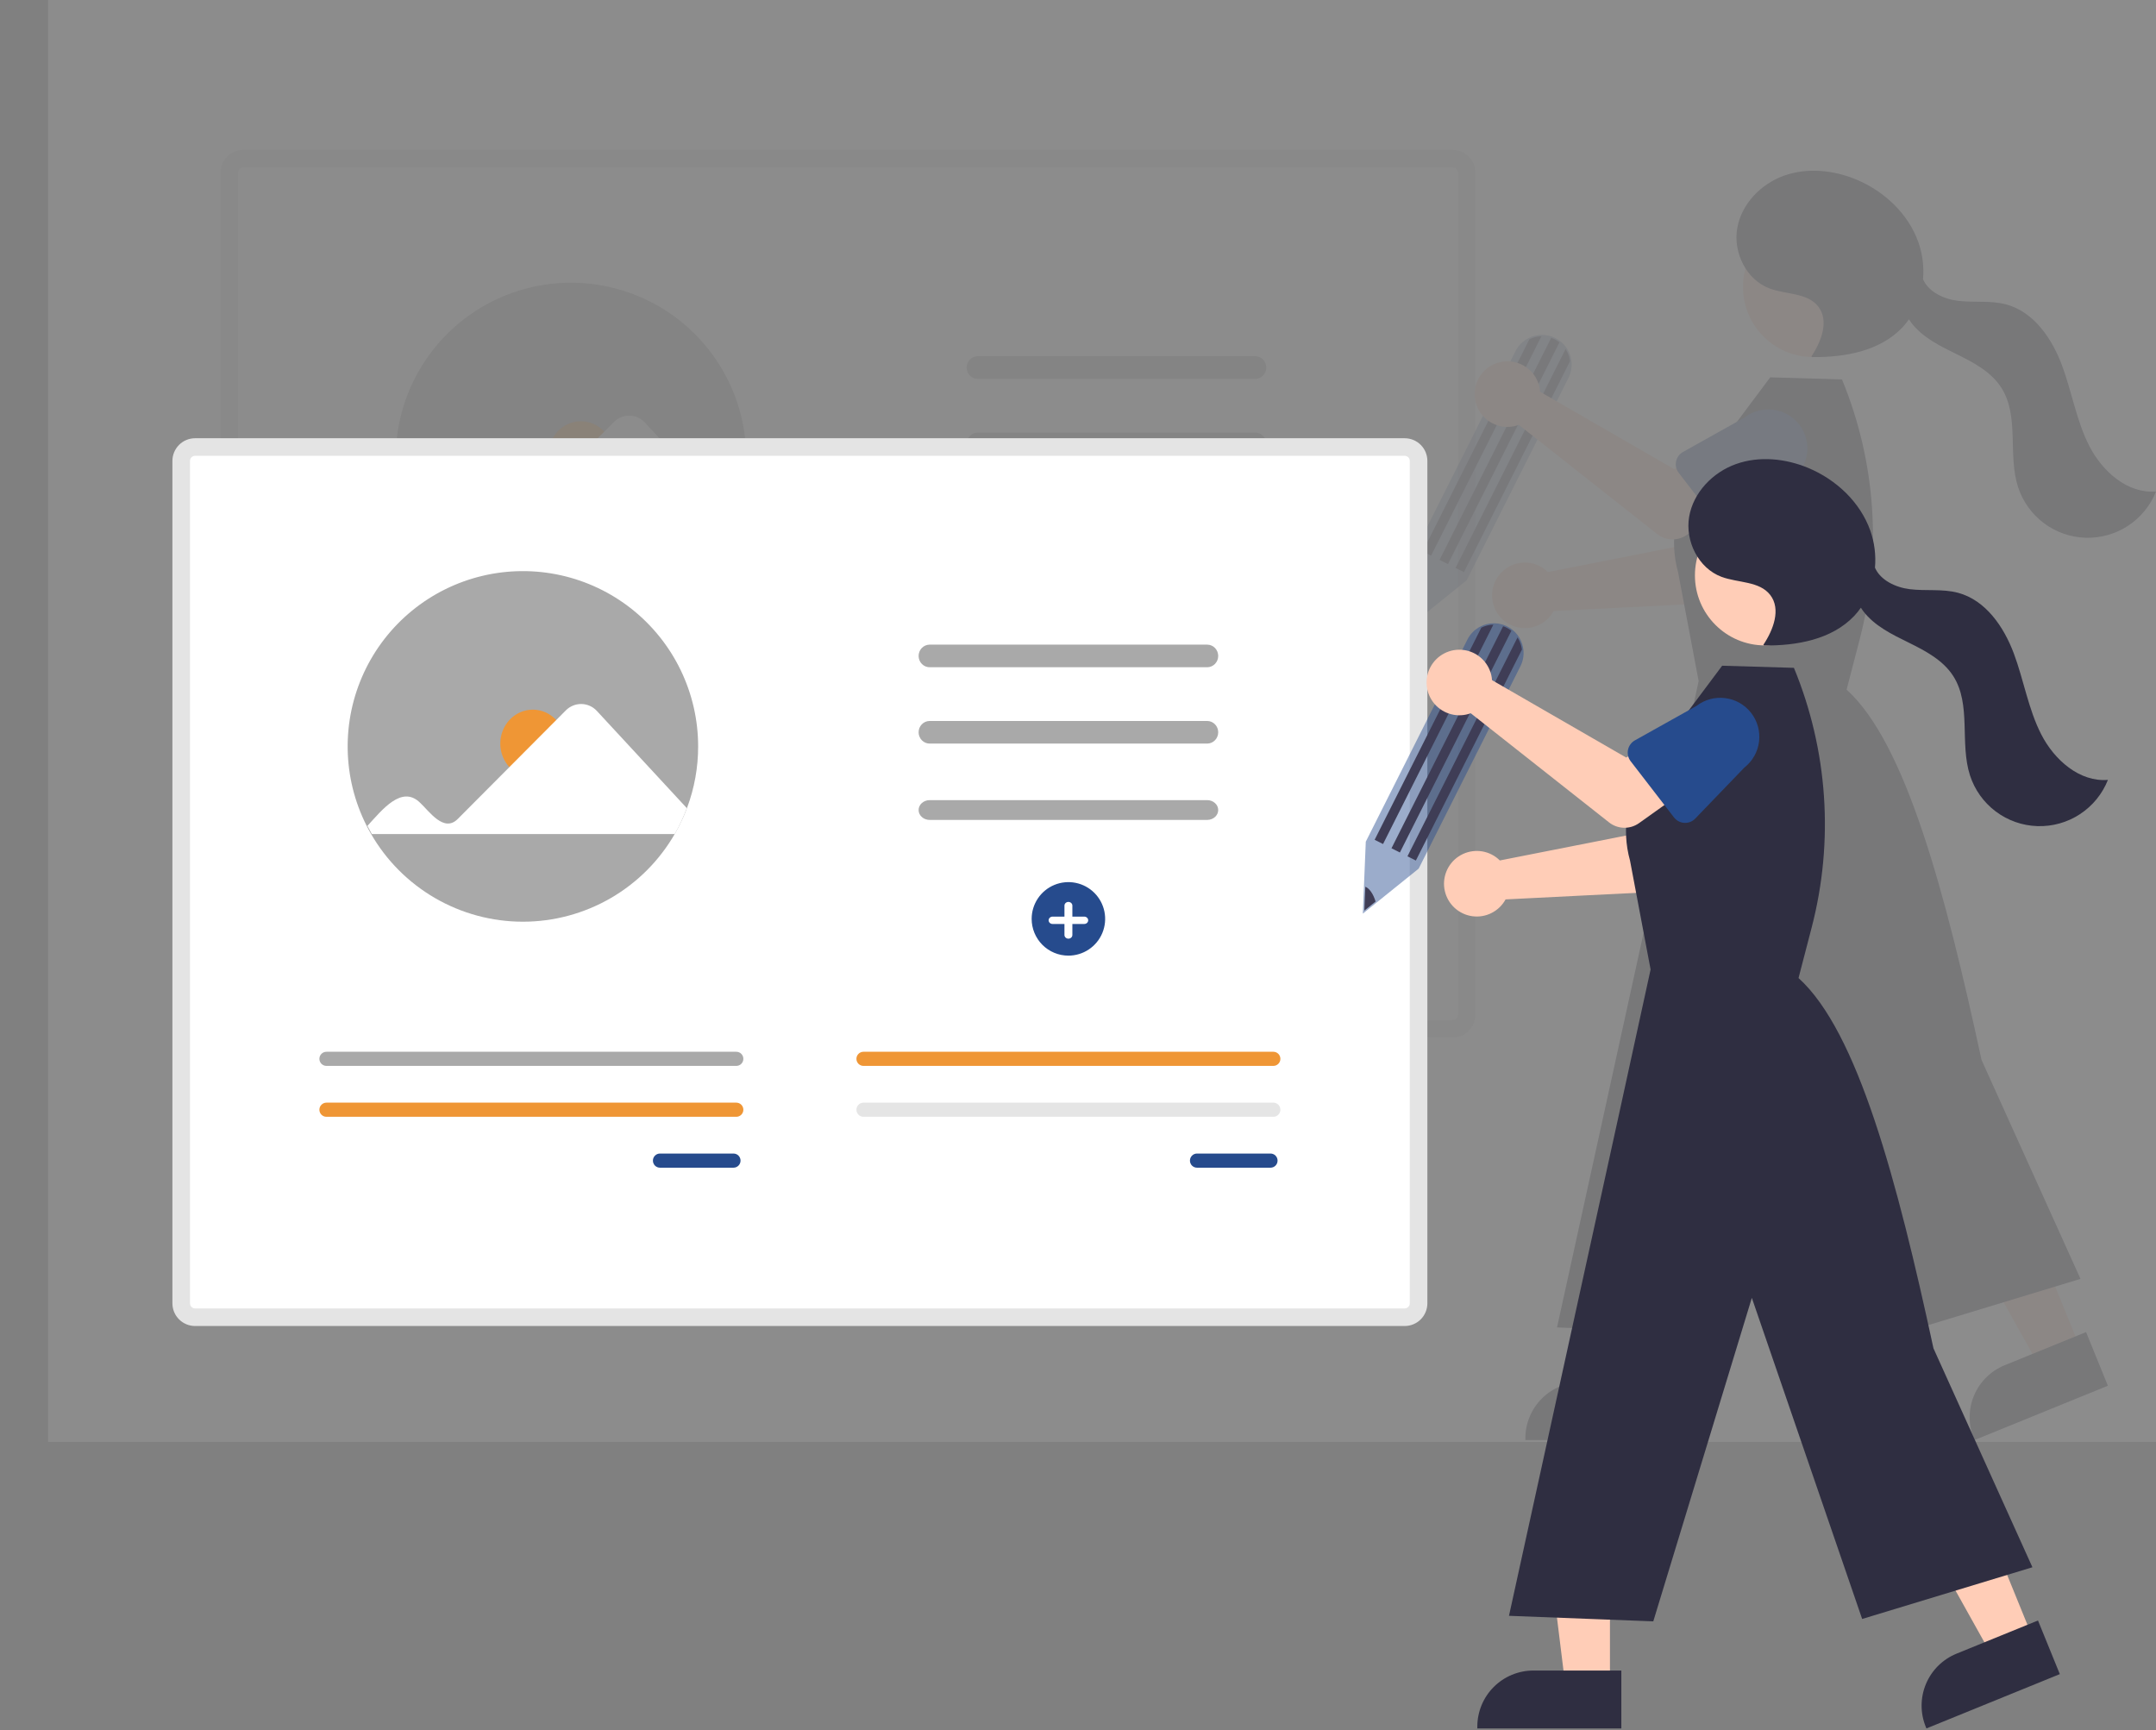 <svg width="314" height="252" viewBox="0 0 314 252" fill="none" xmlns="http://www.w3.org/2000/svg">
<rect x="0" y="0" width="314" height="252" fill="#808080" stroke="none"/>
<g opacity="0.1" clip-path="url(#clip0_57_831)">
<rect width="307" height="210" transform="translate(7)" fill="white"/>
<path d="M33.346 147.867V25.074C33.346 24.54 33.559 24.027 33.937 23.65C34.315 23.272 34.828 23.059 35.362 23.059H211.63C212.165 23.059 212.678 23.272 213.056 23.65C213.434 24.027 213.647 24.54 213.647 25.074V147.867C213.647 148.401 213.434 148.914 213.056 149.291C212.678 149.669 212.165 149.882 211.63 149.882H35.362C34.828 149.882 34.315 149.669 33.937 149.291C33.559 148.914 33.346 148.401 33.346 147.867V147.867Z" fill="white"/>
<path d="M35.408 151.118C34.534 151.116 33.697 150.768 33.079 150.151C32.461 149.534 32.113 148.698 32.111 147.825V25.118C32.113 24.245 32.461 23.409 33.078 22.791C33.696 22.174 34.533 21.826 35.407 21.823H211.585C212.458 21.826 213.296 22.173 213.914 22.79C214.532 23.407 214.88 24.244 214.882 25.116V147.823C214.88 148.696 214.532 149.533 213.915 150.15C213.297 150.767 212.46 151.115 211.586 151.118H35.408ZM34.674 147.822C34.674 148.017 34.752 148.203 34.89 148.341C35.028 148.479 35.215 148.556 35.409 148.557H211.585C211.78 148.556 211.966 148.478 212.103 148.341C212.241 148.203 212.318 148.016 212.319 147.822V25.118C212.318 24.923 212.24 24.737 212.102 24.6C211.965 24.462 211.778 24.385 211.583 24.384H35.408C35.213 24.385 35.027 24.463 34.889 24.601C34.752 24.738 34.674 24.925 34.674 25.119V147.822Z" fill="#E4E4E4"/>
<path d="M182.835 51.883C183.258 51.89 183.661 52.066 183.957 52.374C184.254 52.682 184.42 53.097 184.42 53.529C184.42 53.962 184.254 54.376 183.957 54.684C183.661 54.992 183.258 55.169 182.835 55.176H142.426C142.214 55.18 142.003 55.141 141.806 55.062C141.609 54.982 141.429 54.864 141.277 54.714C141.125 54.563 141.003 54.383 140.919 54.185C140.834 53.986 140.789 53.773 140.786 53.556C140.782 53.34 140.821 53.125 140.899 52.924C140.976 52.722 141.092 52.539 141.24 52.383C141.387 52.228 141.563 52.104 141.757 52.018C141.952 51.932 142.161 51.886 142.373 51.883C142.39 51.882 142.408 51.882 142.426 51.883H182.835Z" fill="#A9A9A9"/>
<path d="M182.835 63C183.258 63.007 183.661 63.184 183.957 63.492C184.254 63.8 184.42 64.215 184.42 64.647C184.42 65.079 184.254 65.494 183.957 65.802C183.661 66.11 183.258 66.287 182.835 66.294H142.424C142.212 66.297 142.002 66.258 141.805 66.179C141.608 66.099 141.429 65.981 141.277 65.831C141.124 65.68 141.003 65.501 140.919 65.302C140.834 65.104 140.789 64.89 140.786 64.674C140.782 64.458 140.821 64.243 140.898 64.042C140.976 63.841 141.092 63.657 141.239 63.502C141.386 63.346 141.562 63.222 141.756 63.136C141.951 63.05 142.159 63.004 142.371 63C142.389 63 142.406 63 142.424 63H182.835Z" fill="#A9A9A9"/>
<path d="M182.835 74.53C183.258 74.536 183.661 74.69 183.957 74.96C184.254 75.23 184.42 75.593 184.42 75.971C184.42 76.349 184.254 76.712 183.957 76.981C183.661 77.251 183.258 77.405 182.835 77.412H142.426C142.214 77.415 142.003 77.381 141.806 77.311C141.609 77.242 141.429 77.138 141.277 77.007C141.125 76.875 141.003 76.718 140.919 76.544C140.834 76.371 140.789 76.184 140.786 75.994C140.782 75.805 140.821 75.617 140.899 75.441C140.976 75.265 141.092 75.104 141.24 74.968C141.387 74.832 141.563 74.723 141.757 74.648C141.952 74.573 142.161 74.532 142.373 74.53C142.39 74.529 142.408 74.529 142.426 74.53H182.835Z" fill="#A9A9A9"/>
<path d="M157.251 91.823C157.251 90.765 157.565 89.73 158.153 88.85C158.741 87.969 159.577 87.283 160.555 86.878C161.533 86.473 162.609 86.367 163.647 86.573C164.685 86.78 165.639 87.29 166.387 88.038C167.135 88.787 167.645 89.741 167.852 90.779C168.058 91.818 167.952 92.894 167.547 93.872C167.142 94.85 166.456 95.686 165.576 96.274C164.696 96.862 163.661 97.177 162.603 97.177C161.9 97.177 161.204 97.038 160.555 96.769C159.906 96.5 159.316 96.106 158.819 95.609C158.322 95.112 157.928 94.522 157.659 93.872C157.39 93.223 157.251 92.526 157.251 91.823V91.823Z" fill="#264B8D"/>
<path d="M160.299 91.494H162.027V89.888C162.027 89.746 162.088 89.61 162.196 89.51C162.304 89.41 162.45 89.353 162.602 89.353C162.755 89.353 162.901 89.409 163.01 89.509C163.118 89.609 163.179 89.744 163.18 89.886V91.494H164.908C165.061 91.494 165.208 91.551 165.316 91.651C165.424 91.752 165.484 91.888 165.484 92.03C165.484 92.172 165.424 92.308 165.316 92.409C165.208 92.509 165.061 92.566 164.908 92.566H163.18V94.172C163.179 94.314 163.118 94.45 163.01 94.55C162.902 94.65 162.756 94.706 162.603 94.706C162.451 94.706 162.305 94.65 162.197 94.55C162.089 94.45 162.028 94.314 162.027 94.172V92.566H160.299C160.223 92.566 160.148 92.552 160.078 92.525C160.008 92.498 159.945 92.459 159.891 92.409C159.837 92.36 159.795 92.301 159.766 92.236C159.737 92.171 159.722 92.101 159.721 92.031C159.721 91.961 159.736 91.891 159.765 91.826C159.794 91.761 159.836 91.702 159.889 91.652C159.943 91.602 160.006 91.563 160.076 91.536C160.146 91.508 160.221 91.495 160.296 91.494H160.299V91.494Z" fill="white"/>
<path d="M108.677 66.707C108.681 69.75 108.138 72.769 107.075 75.621C106.593 76.927 106.001 78.189 105.305 79.396C103.07 83.297 99.845 86.539 95.956 88.793C92.067 91.048 87.652 92.235 83.157 92.235C78.662 92.235 74.247 91.048 70.358 88.793C66.469 86.539 63.243 83.297 61.008 79.396C60.782 79.004 60.568 78.605 60.365 78.201C58.63 74.759 57.697 70.968 57.636 67.113C57.575 63.259 58.387 59.44 60.012 55.944C61.636 52.449 64.031 49.366 67.017 46.929C70.002 44.491 73.501 42.761 77.25 41.869C80.999 40.977 84.901 40.946 88.664 41.779C92.427 42.611 95.953 44.284 98.977 46.674C102 49.064 104.444 52.108 106.124 55.578C107.804 59.047 108.677 62.852 108.677 66.707V66.707Z" fill="#A9A9A9"/>
<path d="M84.596 71.235C87.21 71.235 89.33 69.023 89.33 66.294C89.33 63.565 87.21 61.353 84.596 61.353C81.981 61.353 79.862 63.565 79.862 66.294C79.862 69.023 81.981 71.235 84.596 71.235Z" fill="#EF9635"/>
<path d="M60.514 78.276C62.655 75.952 65.517 72.263 68.201 74.928C69.548 76.186 71.656 79.302 73.674 77.265L89.432 61.436C89.729 61.141 90.081 60.91 90.468 60.754C90.855 60.599 91.269 60.522 91.686 60.53C92.103 60.537 92.514 60.629 92.895 60.798C93.276 60.967 93.62 61.211 93.906 61.516L107.03 75.696C106.55 77.001 105.96 78.264 105.268 79.471H61.155L60.514 78.276Z" fill="white"/>
<path d="M103.114 126C102.979 126 102.846 126.026 102.722 126.078C102.598 126.129 102.485 126.205 102.39 126.301C102.295 126.396 102.22 126.51 102.169 126.635C102.117 126.76 102.091 126.894 102.091 127.029C102.091 127.165 102.117 127.299 102.169 127.424C102.22 127.549 102.295 127.662 102.39 127.758C102.485 127.854 102.598 127.929 102.722 127.981C102.846 128.033 102.979 128.059 103.114 128.059H113.829C113.963 128.059 114.096 128.033 114.22 127.981C114.344 127.929 114.457 127.854 114.552 127.758C114.647 127.662 114.722 127.549 114.774 127.424C114.825 127.299 114.852 127.165 114.852 127.029C114.852 126.894 114.825 126.76 114.774 126.635C114.722 126.51 114.647 126.396 114.552 126.301C114.457 126.205 114.344 126.129 114.22 126.078C114.096 126.026 113.963 126 113.829 126H103.114Z" fill="#264B8D"/>
<path d="M54.541 111.177C54.27 111.177 54.009 111.285 53.816 111.478C53.624 111.671 53.516 111.933 53.516 112.206C53.516 112.479 53.624 112.741 53.816 112.934C54.009 113.127 54.27 113.235 54.541 113.235H114.238C114.51 113.235 114.771 113.127 114.963 112.934C115.155 112.741 115.263 112.479 115.263 112.206C115.263 111.933 115.155 111.671 114.963 111.478C114.771 111.285 114.51 111.177 114.238 111.177H54.541Z" fill="#A9A9A9"/>
<path d="M54.541 118.588C54.27 118.588 54.009 118.697 53.816 118.89C53.624 119.083 53.516 119.345 53.516 119.618C53.516 119.891 53.624 120.153 53.816 120.346C54.009 120.539 54.27 120.647 54.541 120.647H114.238C114.51 120.647 114.771 120.539 114.963 120.346C115.155 120.153 115.263 119.891 115.263 119.618C115.263 119.345 115.155 119.083 114.963 118.89C114.771 118.697 114.51 118.588 114.238 118.588H54.541Z" fill="#EF9635"/>
<path d="M181.327 126C181.192 126 181.059 126.026 180.935 126.078C180.811 126.129 180.699 126.205 180.604 126.301C180.508 126.396 180.433 126.51 180.382 126.635C180.33 126.76 180.304 126.894 180.304 127.029C180.304 127.165 180.33 127.299 180.382 127.424C180.433 127.549 180.508 127.662 180.604 127.758C180.699 127.854 180.811 127.929 180.935 127.981C181.059 128.033 181.192 128.059 181.327 128.059H192.042C192.176 128.059 192.309 128.033 192.433 127.981C192.557 127.929 192.67 127.854 192.765 127.758C192.86 127.662 192.936 127.549 192.987 127.424C193.038 127.299 193.065 127.165 193.065 127.029C193.065 126.894 193.038 126.76 192.987 126.635C192.936 126.51 192.86 126.396 192.765 126.301C192.67 126.205 192.557 126.129 192.433 126.078C192.309 126.026 192.176 126 192.042 126H181.327Z" fill="#264B8D"/>
<path d="M132.755 111.177C132.483 111.177 132.222 111.285 132.03 111.478C131.837 111.671 131.729 111.933 131.729 112.206C131.729 112.479 131.837 112.741 132.03 112.934C132.222 113.127 132.483 113.235 132.755 113.235H192.451C192.723 113.235 192.984 113.127 193.176 112.934C193.368 112.741 193.476 112.479 193.476 112.206C193.476 111.933 193.368 111.671 193.176 111.478C192.984 111.285 192.723 111.177 192.451 111.177H132.755Z" fill="#EF9635"/>
<path d="M132.755 118.588C132.483 118.588 132.222 118.697 132.03 118.89C131.837 119.083 131.729 119.345 131.729 119.618C131.729 119.891 131.837 120.153 132.03 120.346C132.222 120.539 132.483 120.647 132.755 120.647H192.451C192.723 120.647 192.984 120.539 193.176 120.346C193.368 120.153 193.476 119.891 193.476 119.618C193.476 119.345 193.368 119.083 193.176 118.89C192.984 118.697 192.723 118.588 192.451 118.588H132.755Z" fill="#E5E5E5"/>
<path d="M224.862 82.825C225.066 82.973 225.257 83.137 225.435 83.315L247.563 78.949L249.34 73.765L257.513 75.426L255.257 84.91C255.075 85.676 254.649 86.362 254.044 86.866C253.438 87.37 252.686 87.663 251.9 87.702L226.272 88.987C225.809 89.838 225.098 90.529 224.232 90.966C223.367 91.404 222.389 91.567 221.429 91.435C220.469 91.303 219.571 90.882 218.856 90.227C218.141 89.572 217.642 88.716 217.426 87.77C217.209 86.825 217.286 85.836 217.645 84.936C218.004 84.035 218.629 83.265 219.436 82.728C220.243 82.191 221.195 81.913 222.164 81.93C223.134 81.947 224.075 82.26 224.862 82.825V82.825Z" fill="#FFCDB7"/>
<path d="M247.024 77.924C246.878 77.668 246.79 77.384 246.764 77.091C246.739 76.798 246.777 76.503 246.876 76.226L250.33 66.55C250.622 65.073 251.488 63.773 252.737 62.934C253.986 62.096 255.517 61.786 256.994 62.075C258.47 62.363 259.772 63.225 260.615 64.472C261.457 65.719 261.77 67.249 261.487 68.727L260.986 79.023C260.972 79.317 260.895 79.604 260.759 79.865C260.624 80.126 260.434 80.355 260.202 80.536C259.971 80.718 259.703 80.847 259.417 80.915C259.13 80.983 258.833 80.989 258.545 80.931L248.406 78.922C248.117 78.865 247.844 78.746 247.606 78.574C247.367 78.402 247.169 78.18 247.024 77.924V77.924Z" fill="#6C63FF"/>
<path d="M241.474 203.418L234.969 203.418L231.874 178.318L241.475 178.319L241.474 203.418Z" fill="#FFCDB7"/>
<path d="M243.133 209.726L222.157 209.725V209.46C222.157 207.294 223.017 205.217 224.548 203.685C226.08 202.154 228.156 201.293 230.321 201.293H230.322L243.133 201.294L243.133 209.726Z" fill="#2F2E41"/>
<path d="M303.078 196.598L297.053 199.052L284.724 176.973L293.617 173.352L303.078 196.598Z" fill="#FFCDB7"/>
<path d="M306.992 201.815L287.564 209.726L287.464 209.48C286.648 207.474 286.662 205.226 287.503 203.23C288.343 201.234 289.942 199.654 291.948 198.837L291.948 198.837L303.814 194.005L306.992 201.815Z" fill="#2F2E41"/>
<path d="M247.393 99.195L244.4 83.353C243.749 81.021 243.633 78.571 244.062 76.188C244.49 73.805 245.451 71.549 246.873 69.589L257.816 54.954L268.267 55.262C273.209 67.242 274.119 80.505 270.86 93.048L268.938 100.44C277.554 108.214 283.331 130.009 288.589 154.364L303.003 186.252L278.204 193.783L262.137 147.018L247.784 194.131L226.768 193.324L242.753 120.449L247.393 99.195Z" fill="#2F2E41"/>
<path d="M264.045 51.996C269.676 51.996 274.241 47.43 274.241 41.798C274.241 36.165 269.676 31.599 264.045 31.599C258.414 31.599 253.85 36.165 253.85 41.798C253.85 47.43 258.414 51.996 264.045 51.996Z" fill="#FFCDB7"/>
<path d="M304.291 64.962C302.396 61.261 301.75 57.058 300.292 53.164C298.834 49.271 296.185 45.407 292.169 44.334C289.891 43.725 287.471 44.097 285.131 43.807C283.074 43.553 280.858 42.502 280.071 40.674C280.229 38.862 280.003 37.037 279.407 35.319C277.939 31.147 274.439 27.854 270.358 26.152C267.044 24.769 263.227 24.378 259.842 25.579C256.457 26.78 253.616 29.715 253.008 33.256C252.399 36.796 254.35 40.749 257.714 42.007C260.13 42.91 263.24 42.609 264.817 44.65C266.415 46.717 265.27 49.73 263.819 51.903L263.918 52.003C268.657 52.059 273.781 51.143 277.045 47.705C277.4 47.33 277.725 46.929 278.02 46.505C278.12 46.666 278.225 46.822 278.338 46.972C279.982 49.155 282.555 50.394 285.007 51.6C287.459 52.807 290.002 54.162 291.474 56.464C294.135 60.625 292.389 66.229 293.91 70.928C294.588 73.02 295.894 74.852 297.651 76.174C299.407 77.496 301.529 78.244 303.726 78.315C305.923 78.386 308.089 77.778 309.928 76.573C311.766 75.367 313.189 73.624 314 71.58C309.858 71.926 306.185 68.663 304.291 64.962Z" fill="#2F2E41"/>
<path d="M205.482 91.06L205.913 80.58L220.711 51.151C221.128 50.315 221.808 49.638 222.647 49.226C223.161 48.969 223.72 48.818 224.293 48.781C224.866 48.743 225.44 48.821 225.983 49.008C226.611 49.225 227.181 49.584 227.648 50.057C228.115 50.531 228.467 51.105 228.675 51.737C228.764 52.01 228.827 52.29 228.862 52.575C228.968 53.42 228.818 54.277 228.433 55.037L213.616 84.505L205.482 91.06Z" fill="#264B8D" fill-opacity="0.46"/>
<path d="M224.49 48.978L208.427 80.923L207.203 80.307L222.738 49.41C223.282 49.138 223.881 48.99 224.49 48.978V48.978Z" fill="#3F3D56"/>
<path d="M228.658 52.601L213.208 83.328L211.983 82.712L228.012 50.834C228.21 51.134 228.367 51.46 228.48 51.801C228.565 52.062 228.624 52.329 228.658 52.601V52.601Z" fill="#3F3D56"/>
<path d="M227.12 49.859L210.88 82.157L209.656 81.541L225.916 49.203C226.089 49.262 226.258 49.333 226.422 49.416C226.668 49.54 226.902 49.689 227.12 49.859Z" fill="#3F3D56"/>
<path d="M207.34 89.299L205.706 90.615L205.843 87.145C206.404 87.339 207.011 88.184 207.34 89.299Z" fill="#3F3D56"/>
<path d="M224.189 56.307C224.245 56.553 224.281 56.802 224.298 57.054L243.834 68.327L248.582 65.593L253.645 72.222L245.708 77.88C245.067 78.337 244.295 78.574 243.508 78.554C242.721 78.535 241.962 78.261 241.343 77.773L221.198 61.876C220.289 62.213 219.299 62.265 218.36 62.025C217.42 61.785 216.576 61.264 215.94 60.533C215.304 59.801 214.905 58.894 214.797 57.93C214.689 56.966 214.877 55.992 215.335 55.138C215.794 54.284 216.502 53.59 217.365 53.148C218.228 52.706 219.205 52.537 220.166 52.664C221.127 52.791 222.027 53.207 222.745 53.858C223.464 54.509 223.967 55.363 224.189 56.307V56.307Z" fill="#FFCDB7"/>
<path d="M244.102 67.2C244.161 66.912 244.281 66.64 244.455 66.402C244.628 66.165 244.851 65.968 245.108 65.824L254.073 60.81C255.264 59.89 256.771 59.48 258.264 59.671C259.756 59.861 261.113 60.635 262.035 61.824C262.958 63.013 263.372 64.519 263.186 66.013C263 67.507 262.229 68.865 261.043 69.792L253.895 77.216C253.691 77.428 253.444 77.594 253.17 77.701C252.897 77.809 252.603 77.856 252.309 77.84C252.016 77.824 251.729 77.745 251.469 77.608C251.208 77.471 250.981 77.28 250.801 77.047L244.487 68.861C244.307 68.628 244.18 68.359 244.113 68.073C244.047 67.786 244.043 67.489 244.102 67.2V67.2Z" fill="#264B8D"/>
</g>
<g clip-path="url(#clip1_57_831)">
<path d="M26.346 189.867V67.074C26.346 66.54 26.559 66.028 26.937 65.65C27.315 65.272 27.828 65.059 28.362 65.059H204.63C205.165 65.059 205.678 65.272 206.056 65.65C206.434 66.028 206.647 66.54 206.647 67.074V189.867C206.647 190.401 206.434 190.914 206.056 191.291C205.678 191.669 205.165 191.882 204.63 191.882H28.362C27.828 191.882 27.315 191.669 26.937 191.291C26.559 190.914 26.346 190.401 26.346 189.867V189.867Z" fill="white"/>
<path d="M28.408 193.118C27.534 193.116 26.697 192.768 26.079 192.151C25.461 191.534 25.113 190.698 25.11 189.825V67.118C25.113 66.245 25.46 65.409 26.078 64.791C26.696 64.174 27.533 63.826 28.407 63.824H204.585C205.458 63.826 206.296 64.173 206.914 64.79C207.532 65.407 207.88 66.243 207.882 67.116V189.823C207.88 190.696 207.532 191.533 206.915 192.15C206.297 192.767 205.46 193.115 204.586 193.118H28.408ZM27.674 189.822C27.674 190.017 27.752 190.203 27.89 190.341C28.028 190.479 28.215 190.556 28.409 190.557H204.585C204.78 190.556 204.966 190.478 205.103 190.341C205.241 190.203 205.318 190.016 205.319 189.822V67.118C205.318 66.923 205.24 66.737 205.102 66.6C204.965 66.462 204.778 66.385 204.583 66.384H28.408C28.213 66.385 28.027 66.463 27.889 66.601C27.752 66.738 27.674 66.925 27.674 67.119V189.822Z" fill="#E4E4E4"/>
<path d="M175.835 93.883C176.258 93.89 176.661 94.066 176.957 94.374C177.254 94.682 177.42 95.097 177.42 95.529C177.42 95.962 177.254 96.376 176.957 96.684C176.661 96.993 176.258 97.169 175.835 97.176H135.426C135.214 97.18 135.003 97.141 134.806 97.062C134.609 96.982 134.429 96.864 134.277 96.714C134.125 96.563 134.003 96.383 133.919 96.185C133.834 95.986 133.789 95.773 133.786 95.556C133.782 95.34 133.821 95.125 133.899 94.924C133.976 94.722 134.092 94.539 134.24 94.383C134.387 94.228 134.563 94.104 134.757 94.018C134.952 93.932 135.161 93.886 135.373 93.883C135.39 93.882 135.408 93.882 135.426 93.883H175.835Z" fill="#A9A9A9"/>
<path d="M175.835 105C176.258 105.007 176.661 105.184 176.957 105.492C177.254 105.8 177.42 106.215 177.42 106.647C177.42 107.079 177.254 107.494 176.957 107.802C176.661 108.11 176.258 108.287 175.835 108.294H135.424C135.212 108.297 135.002 108.258 134.805 108.179C134.608 108.099 134.429 107.981 134.277 107.831C134.124 107.68 134.003 107.501 133.919 107.302C133.834 107.104 133.789 106.89 133.786 106.674C133.782 106.458 133.821 106.243 133.898 106.042C133.976 105.841 134.092 105.657 134.239 105.502C134.386 105.346 134.562 105.222 134.756 105.136C134.951 105.05 135.159 105.004 135.371 105C135.389 105 135.406 105 135.424 105H175.835Z" fill="#A9A9A9"/>
<path d="M175.835 116.53C176.258 116.536 176.661 116.69 176.957 116.96C177.254 117.229 177.42 117.592 177.42 117.971C177.42 118.349 177.254 118.712 176.957 118.981C176.661 119.251 176.258 119.405 175.835 119.412H135.426C135.214 119.415 135.003 119.381 134.806 119.311C134.609 119.242 134.429 119.138 134.277 119.007C134.125 118.875 134.003 118.718 133.919 118.544C133.834 118.371 133.789 118.184 133.786 117.994C133.782 117.805 133.821 117.617 133.899 117.441C133.976 117.265 134.092 117.104 134.24 116.968C134.387 116.832 134.563 116.723 134.757 116.648C134.952 116.573 135.161 116.533 135.373 116.53C135.39 116.529 135.408 116.529 135.426 116.53H175.835Z" fill="#A9A9A9"/>
<path d="M150.251 133.824C150.251 132.765 150.565 131.73 151.153 130.85C151.741 129.969 152.577 129.283 153.555 128.878C154.533 128.473 155.609 128.367 156.647 128.573C157.685 128.78 158.639 129.29 159.387 130.038C160.135 130.787 160.645 131.741 160.852 132.779C161.058 133.818 160.952 134.894 160.547 135.872C160.142 136.85 159.456 137.686 158.576 138.274C157.696 138.863 156.661 139.176 155.603 139.176C154.9 139.176 154.204 139.038 153.555 138.769C152.906 138.5 152.316 138.106 151.819 137.609C151.322 137.112 150.928 136.521 150.659 135.872C150.39 135.223 150.251 134.526 150.251 133.824V133.824Z" fill="#264B8D"/>
<path d="M153.299 133.494H155.027V131.888C155.027 131.746 155.088 131.61 155.196 131.51C155.304 131.41 155.45 131.353 155.602 131.353C155.755 131.353 155.901 131.409 156.01 131.509C156.118 131.608 156.179 131.744 156.18 131.886V133.494H157.908C158.061 133.494 158.208 133.551 158.316 133.651C158.424 133.752 158.484 133.888 158.484 134.03C158.484 134.172 158.424 134.308 158.316 134.409C158.208 134.509 158.061 134.565 157.908 134.565H156.18V136.172C156.179 136.314 156.118 136.45 156.01 136.55C155.902 136.65 155.756 136.706 155.603 136.706C155.451 136.706 155.305 136.65 155.197 136.55C155.089 136.45 155.028 136.314 155.027 136.172V134.566H153.299C153.223 134.566 153.148 134.552 153.078 134.525C153.008 134.498 152.945 134.459 152.891 134.409C152.837 134.36 152.795 134.301 152.766 134.236C152.737 134.171 152.722 134.101 152.721 134.031C152.721 133.961 152.736 133.891 152.765 133.826C152.794 133.761 152.836 133.702 152.889 133.652C152.943 133.602 153.006 133.563 153.076 133.536C153.146 133.509 153.221 133.495 153.296 133.494H153.299V133.494Z" fill="white"/>
<path d="M101.677 108.707C101.681 111.75 101.138 114.769 100.075 117.621C99.593 118.927 99.001 120.19 98.305 121.396C96.07 125.297 92.845 128.539 88.956 130.794C85.067 133.048 80.652 134.235 76.157 134.235C71.662 134.235 67.247 133.048 63.358 130.794C59.468 128.539 56.243 125.297 54.008 121.396C53.782 121.003 53.568 120.605 53.365 120.201C51.63 116.759 50.697 112.968 50.636 109.113C50.575 105.259 51.387 101.44 53.012 97.945C54.636 94.449 57.031 91.366 60.017 88.929C63.002 86.491 66.501 84.761 70.25 83.869C73.999 82.977 77.901 82.946 81.664 83.778C85.427 84.611 88.953 86.284 91.977 88.674C95 91.064 97.444 94.108 99.124 97.578C100.804 101.047 101.677 104.852 101.677 108.707V108.707Z" fill="#A9A9A9"/>
<path d="M77.596 113.235C80.21 113.235 82.33 111.023 82.33 108.294C82.33 105.565 80.21 103.353 77.596 103.353C74.981 103.353 72.862 105.565 72.862 108.294C72.862 111.023 74.981 113.235 77.596 113.235Z" fill="#EF9635"/>
<path d="M53.514 120.276C55.655 117.952 58.517 114.263 61.201 116.929C62.548 118.186 64.656 121.302 66.674 119.265L82.432 103.436C82.729 103.141 83.081 102.91 83.468 102.754C83.855 102.599 84.269 102.522 84.686 102.53C85.103 102.537 85.514 102.629 85.895 102.798C86.276 102.967 86.62 103.211 86.906 103.516L100.03 117.696C99.55 119.002 98.96 120.264 98.268 121.471H54.155L53.514 120.276Z" fill="white"/>
<path d="M96.114 168C95.979 168 95.846 168.026 95.722 168.078C95.598 168.129 95.485 168.205 95.39 168.301C95.295 168.396 95.22 168.51 95.169 168.635C95.117 168.76 95.091 168.894 95.091 169.029C95.091 169.165 95.117 169.299 95.169 169.424C95.22 169.549 95.295 169.662 95.39 169.758C95.485 169.854 95.598 169.929 95.722 169.981C95.846 170.033 95.979 170.059 96.114 170.059H106.829C106.963 170.059 107.096 170.033 107.22 169.981C107.344 169.929 107.457 169.854 107.552 169.758C107.647 169.662 107.722 169.549 107.774 169.424C107.825 169.299 107.852 169.165 107.852 169.029C107.852 168.894 107.825 168.76 107.774 168.635C107.722 168.51 107.647 168.396 107.552 168.301C107.457 168.205 107.344 168.129 107.22 168.078C107.096 168.026 106.963 168 106.829 168H96.114Z" fill="#264B8D"/>
<path d="M47.541 153.177C47.27 153.177 47.009 153.285 46.816 153.478C46.624 153.671 46.516 153.933 46.516 154.206C46.516 154.479 46.624 154.741 46.816 154.934C47.009 155.127 47.27 155.235 47.541 155.235H107.238C107.51 155.235 107.771 155.127 107.963 154.934C108.155 154.741 108.263 154.479 108.263 154.206C108.263 153.933 108.155 153.671 107.963 153.478C107.771 153.285 107.51 153.177 107.238 153.177H47.541Z" fill="#A9A9A9"/>
<path d="M47.541 160.588C47.27 160.588 47.009 160.697 46.816 160.89C46.624 161.083 46.516 161.345 46.516 161.618C46.516 161.891 46.624 162.153 46.816 162.346C47.009 162.539 47.27 162.647 47.541 162.647H107.238C107.51 162.647 107.771 162.539 107.963 162.346C108.155 162.153 108.263 161.891 108.263 161.618C108.263 161.345 108.155 161.083 107.963 160.89C107.771 160.697 107.51 160.588 107.238 160.588H47.541Z" fill="#EF9635"/>
<path d="M174.327 168C174.192 168 174.059 168.026 173.935 168.078C173.811 168.129 173.699 168.205 173.604 168.301C173.508 168.396 173.433 168.51 173.382 168.635C173.33 168.76 173.304 168.894 173.304 169.029C173.304 169.165 173.33 169.299 173.382 169.424C173.433 169.549 173.508 169.662 173.604 169.758C173.699 169.854 173.811 169.929 173.935 169.981C174.059 170.033 174.192 170.059 174.327 170.059H185.042C185.176 170.059 185.309 170.033 185.433 169.981C185.557 169.929 185.67 169.854 185.765 169.758C185.86 169.662 185.936 169.549 185.987 169.424C186.038 169.299 186.065 169.165 186.065 169.029C186.065 168.894 186.038 168.76 185.987 168.635C185.936 168.51 185.86 168.396 185.765 168.301C185.67 168.205 185.557 168.129 185.433 168.078C185.309 168.026 185.176 168 185.042 168H174.327Z" fill="#264B8D"/>
<path d="M125.755 153.177C125.483 153.177 125.222 153.285 125.03 153.478C124.837 153.671 124.729 153.933 124.729 154.206C124.729 154.479 124.837 154.741 125.03 154.934C125.222 155.127 125.483 155.235 125.755 155.235H185.451C185.723 155.235 185.984 155.127 186.176 154.934C186.368 154.741 186.476 154.479 186.476 154.206C186.476 153.933 186.368 153.671 186.176 153.478C185.984 153.285 185.723 153.177 185.451 153.177H125.755Z" fill="#EF9635"/>
<path d="M125.755 160.588C125.483 160.588 125.222 160.697 125.03 160.89C124.837 161.083 124.729 161.345 124.729 161.618C124.729 161.891 124.837 162.153 125.03 162.346C125.222 162.539 125.483 162.647 125.755 162.647H185.451C185.723 162.647 185.984 162.539 186.176 162.346C186.368 162.153 186.476 161.891 186.476 161.618C186.476 161.345 186.368 161.083 186.176 160.89C185.984 160.697 185.723 160.588 185.451 160.588H125.755Z" fill="#E5E5E5"/>
<path d="M217.862 124.825C218.066 124.973 218.257 125.137 218.435 125.315L240.563 120.949L242.34 115.765L250.513 117.426L248.257 126.91C248.075 127.676 247.649 128.362 247.044 128.866C246.438 129.369 245.686 129.663 244.9 129.702L219.272 130.987C218.809 131.838 218.098 132.529 217.232 132.966C216.367 133.404 215.389 133.567 214.429 133.435C213.469 133.303 212.571 132.882 211.856 132.227C211.141 131.572 210.642 130.715 210.426 129.77C210.209 128.825 210.286 127.836 210.645 126.936C211.004 126.035 211.629 125.265 212.436 124.728C213.243 124.191 214.195 123.913 215.164 123.93C216.134 123.947 217.075 124.259 217.862 124.825V124.825Z" fill="#FFCDB7"/>
<path d="M240.024 119.924C239.878 119.668 239.79 119.384 239.764 119.091C239.739 118.798 239.777 118.503 239.876 118.226L243.33 108.55C243.622 107.073 244.488 105.773 245.737 104.934C246.986 104.096 248.517 103.786 249.994 104.074C251.47 104.363 252.772 105.225 253.615 106.472C254.457 107.719 254.77 109.249 254.487 110.727L253.986 121.023C253.972 121.317 253.895 121.604 253.759 121.865C253.624 122.126 253.434 122.355 253.202 122.536C252.971 122.718 252.703 122.847 252.417 122.915C252.13 122.983 251.833 122.989 251.545 122.931L241.406 120.922C241.117 120.865 240.844 120.746 240.606 120.574C240.367 120.402 240.169 120.18 240.024 119.924V119.924Z" fill="#6C63FF"/>
<path d="M234.474 245.418L227.969 245.418L224.874 220.318L234.475 220.319L234.474 245.418Z" fill="#FFCDB7"/>
<path d="M236.133 251.726L215.157 251.725V251.46C215.157 249.294 216.017 247.217 217.548 245.685C219.08 244.154 221.156 243.293 223.321 243.293H223.322L236.133 243.294L236.133 251.726Z" fill="#2F2E41"/>
<path d="M296.078 238.598L290.053 241.052L277.724 218.973L286.617 215.352L296.078 238.598Z" fill="#FFCDB7"/>
<path d="M299.992 243.815L280.564 251.726L280.464 251.48C279.648 249.474 279.662 247.226 280.503 245.23C281.343 243.234 282.942 241.654 284.948 240.837L284.948 240.837L296.814 236.005L299.992 243.815Z" fill="#2F2E41"/>
<path d="M240.393 141.195L237.4 125.353C236.749 123.021 236.633 120.571 237.062 118.188C237.49 115.804 238.451 113.549 239.873 111.589L250.816 96.954L261.267 97.262C266.209 109.242 267.119 122.505 263.86 135.048L261.938 142.44C270.554 150.214 276.331 172.009 281.589 196.364L296.003 228.252L271.204 235.783L255.137 189.018L240.784 236.131L219.768 235.324L235.753 162.449L240.393 141.195Z" fill="#2F2E41"/>
<path d="M257.045 93.996C262.676 93.996 267.241 89.43 267.241 83.798C267.241 78.165 262.676 73.599 257.045 73.599C251.414 73.599 246.85 78.165 246.85 83.798C246.85 89.43 251.414 93.996 257.045 93.996Z" fill="#FFCDB7"/>
<path d="M297.291 106.962C295.396 103.261 294.75 99.058 293.292 95.165C291.834 91.271 289.185 87.407 285.169 86.334C282.891 85.725 280.471 86.097 278.131 85.807C276.074 85.552 273.858 84.502 273.071 82.674C273.229 80.862 273.003 79.037 272.407 77.319C270.939 73.147 267.439 69.854 263.358 68.152C260.044 66.769 256.227 66.379 252.842 67.579C249.457 68.78 246.616 71.715 246.008 75.256C245.399 78.796 247.35 82.749 250.714 84.007C253.13 84.91 256.24 84.609 257.817 86.65C259.415 88.717 258.27 91.73 256.819 93.903L256.918 94.003C261.657 94.059 266.781 93.143 270.045 89.705C270.4 89.33 270.725 88.929 271.02 88.505C271.12 88.666 271.225 88.822 271.338 88.972C272.982 91.155 275.555 92.394 278.007 93.6C280.459 94.807 283.002 96.162 284.474 98.464C287.135 102.625 285.389 108.229 286.91 112.928C287.588 115.02 288.894 116.852 290.651 118.174C292.407 119.496 294.529 120.244 296.726 120.315C298.923 120.386 301.089 119.778 302.928 118.572C304.766 117.367 306.189 115.624 307 113.58C302.858 113.926 299.185 110.663 297.291 106.962Z" fill="#2F2E41"/>
<path d="M198.482 133.06L198.913 122.58L213.711 93.151C214.128 92.315 214.808 91.638 215.647 91.226C216.161 90.969 216.72 90.818 217.293 90.781C217.866 90.743 218.44 90.821 218.983 91.008C219.611 91.225 220.181 91.584 220.648 92.057C221.115 92.531 221.467 93.105 221.675 93.737C221.764 94.01 221.827 94.29 221.862 94.575C221.968 95.42 221.818 96.277 221.433 97.037L206.616 126.505L198.482 133.06Z" fill="#264B8D" fill-opacity="0.46"/>
<path d="M217.49 90.978L201.427 122.923L200.203 122.307L215.738 91.41C216.282 91.138 216.881 90.99 217.49 90.978V90.978Z" fill="#3F3D56"/>
<path d="M221.658 94.601L206.208 125.328L204.983 124.712L221.012 92.834C221.21 93.134 221.367 93.46 221.48 93.802C221.565 94.062 221.624 94.329 221.658 94.601V94.601Z" fill="#3F3D56"/>
<path d="M220.12 91.859L203.88 124.157L202.656 123.541L218.916 91.203C219.089 91.262 219.258 91.333 219.422 91.416C219.668 91.54 219.902 91.689 220.12 91.859Z" fill="#3F3D56"/>
<path d="M200.34 131.299L198.706 132.616L198.843 129.145C199.404 129.339 200.011 130.184 200.34 131.299Z" fill="#3F3D56"/>
<path d="M217.189 98.308C217.245 98.553 217.281 98.802 217.298 99.054L236.834 110.327L241.582 107.593L246.645 114.222L238.708 119.88C238.067 120.337 237.295 120.574 236.508 120.554C235.721 120.535 234.962 120.261 234.343 119.773L214.198 103.876C213.289 104.213 212.299 104.265 211.36 104.025C210.42 103.785 209.576 103.264 208.94 102.533C208.304 101.801 207.905 100.894 207.797 99.93C207.689 98.966 207.877 97.992 208.335 97.138C208.794 96.284 209.502 95.59 210.365 95.148C211.228 94.706 212.205 94.537 213.166 94.664C214.127 94.791 215.027 95.207 215.745 95.858C216.464 96.509 216.967 97.363 217.189 98.308V98.308Z" fill="#FFCDB7"/>
<path d="M237.102 109.2C237.161 108.912 237.281 108.64 237.455 108.402C237.628 108.165 237.851 107.968 238.108 107.824L247.073 102.81C248.264 101.89 249.771 101.481 251.264 101.671C252.756 101.861 254.113 102.635 255.035 103.824C255.958 105.013 256.372 106.519 256.186 108.013C256 109.507 255.229 110.865 254.043 111.792L246.895 119.216C246.691 119.428 246.444 119.594 246.17 119.701C245.897 119.809 245.603 119.856 245.309 119.84C245.016 119.824 244.729 119.745 244.469 119.608C244.208 119.471 243.981 119.28 243.801 119.047L237.487 110.861C237.307 110.628 237.18 110.359 237.113 110.073C237.047 109.786 237.043 109.489 237.102 109.2V109.2Z" fill="#264B8D"/>
</g>
<defs>
<clipPath id="clip0_57_831">
<rect width="307" height="210" fill="white" transform="translate(7)"/>
</clipPath>
<clipPath id="clip1_57_831">
<rect width="307" height="210" fill="white" transform="translate(0 42)"/>
</clipPath>
</defs>
</svg>
